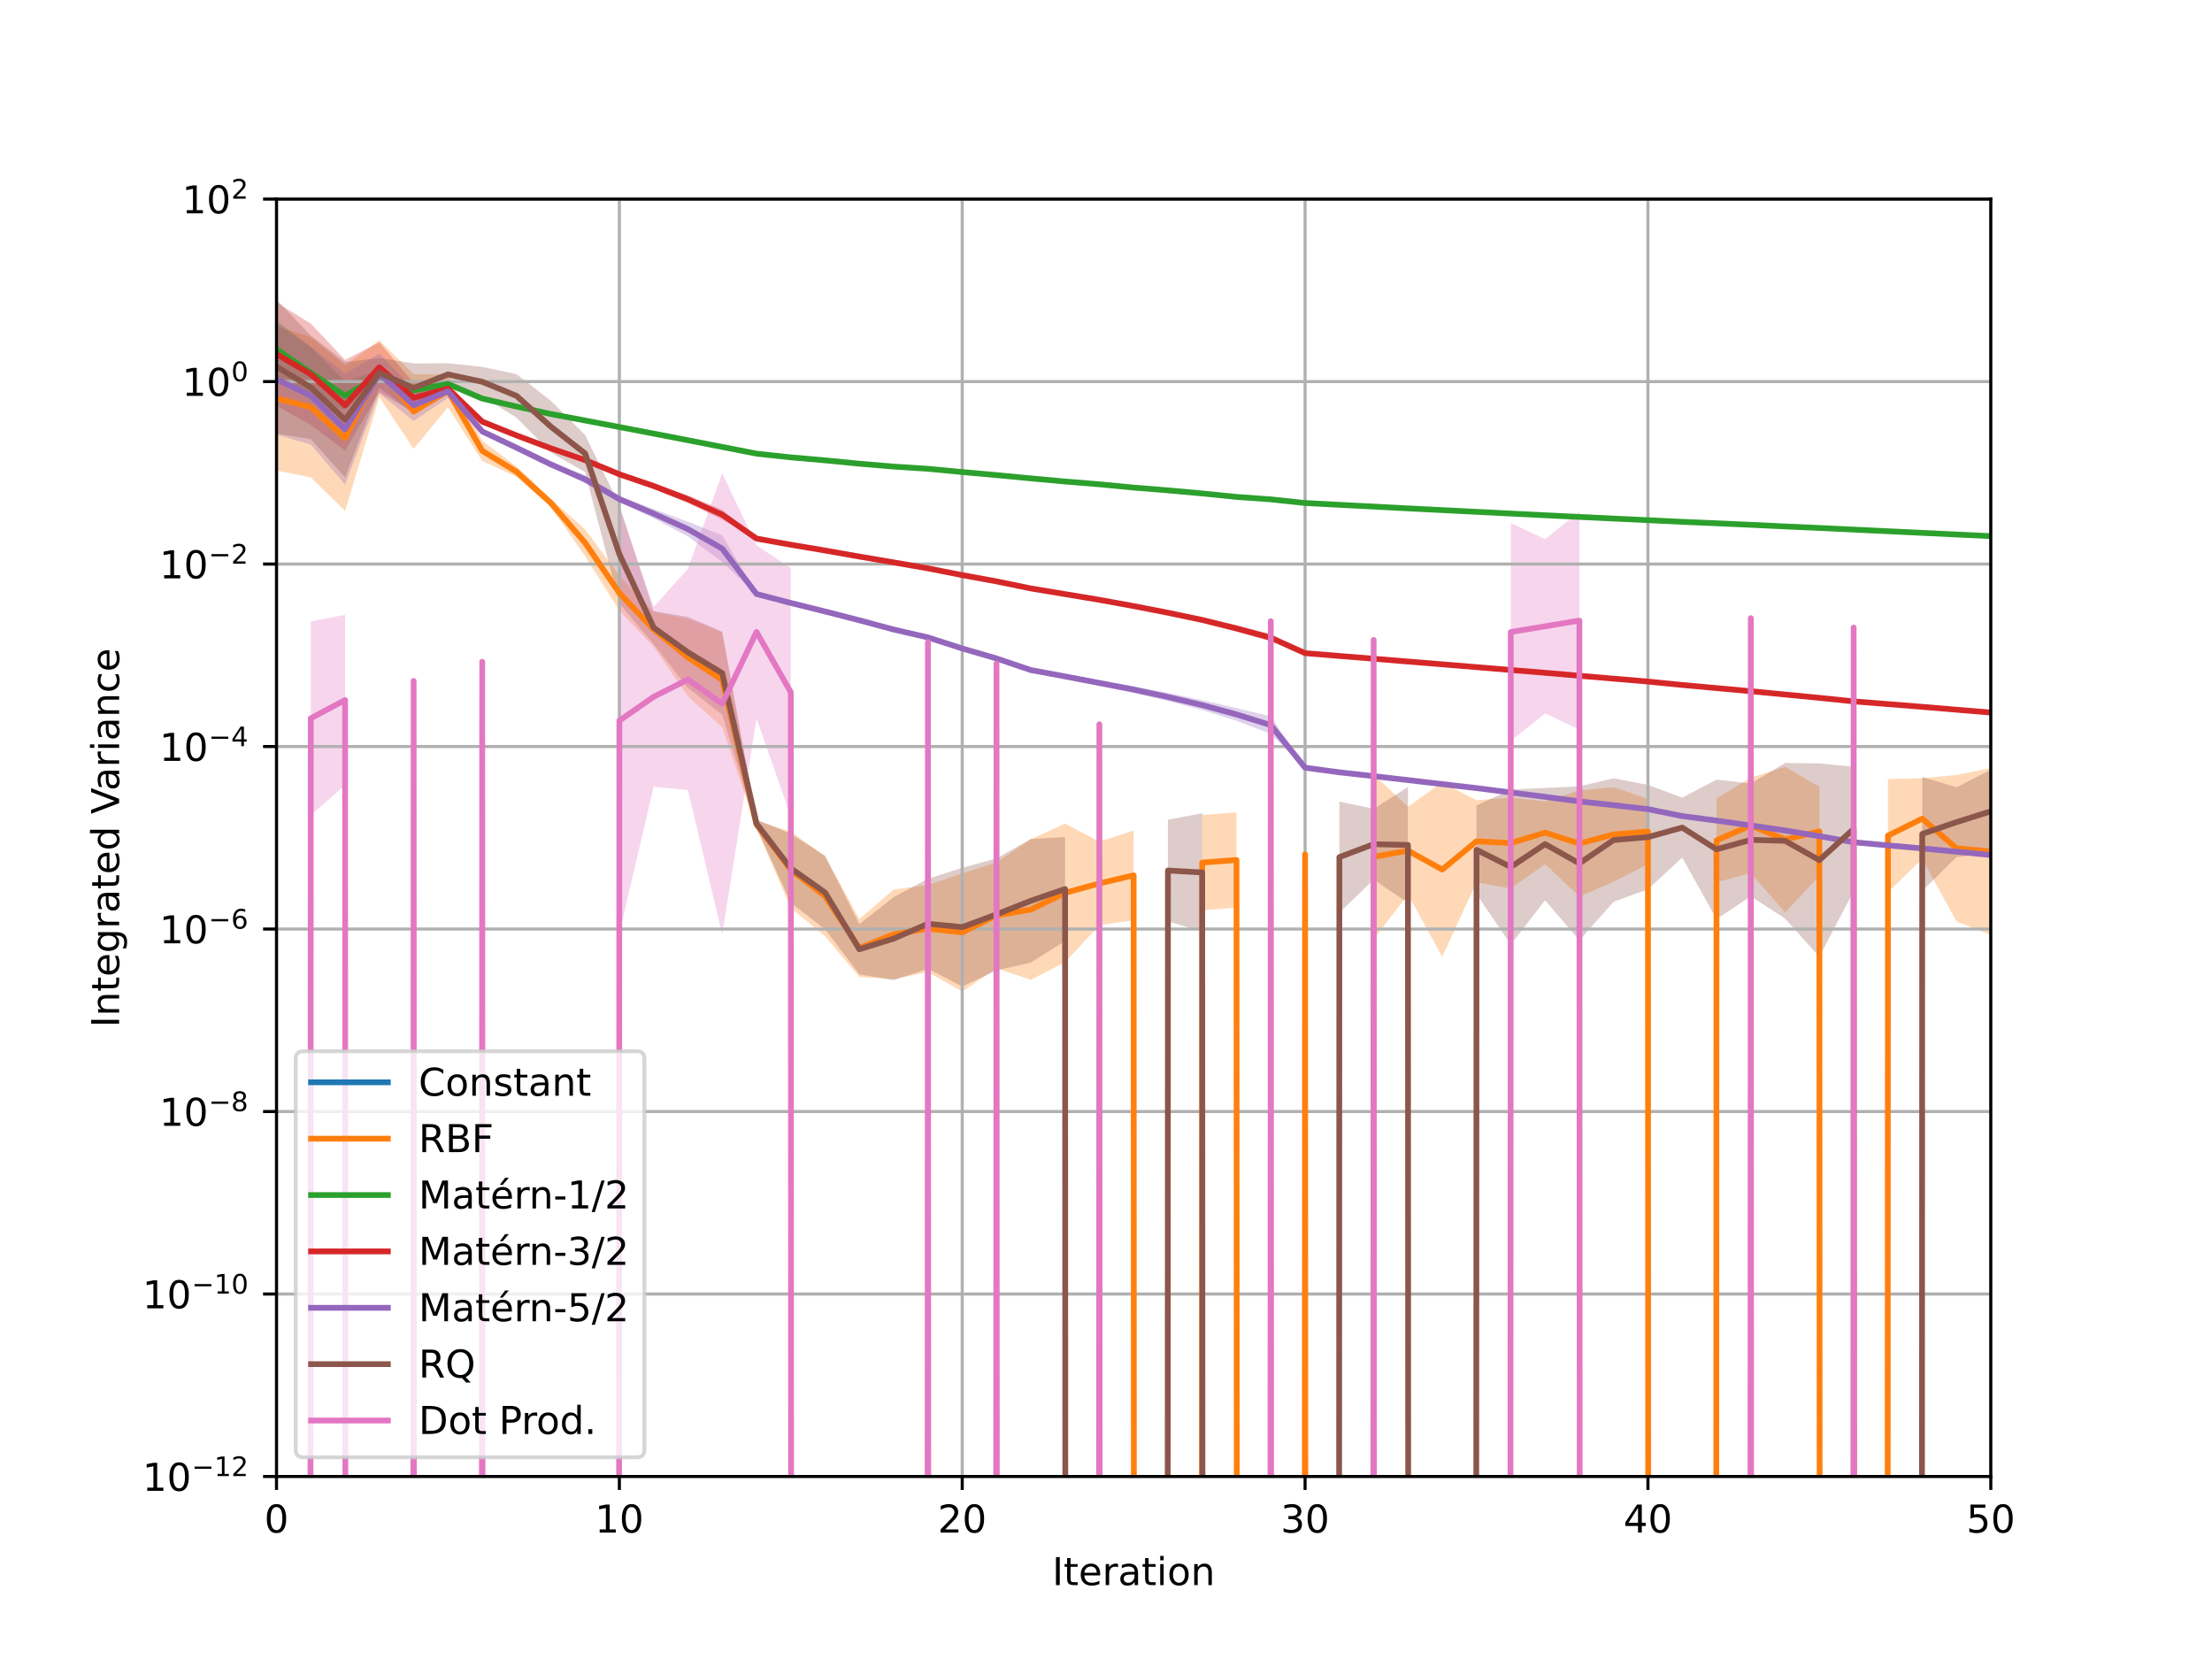 <?xml version="1.0" encoding="utf-8" standalone="no"?>
<!DOCTYPE svg PUBLIC "-//W3C//DTD SVG 1.1//EN"
  "http://www.w3.org/Graphics/SVG/1.1/DTD/svg11.dtd">
<!-- Created with matplotlib (https://matplotlib.org/) -->
<svg height="432pt" version="1.1" viewBox="0 0 576 432" width="576pt" xmlns="http://www.w3.org/2000/svg" xmlns:xlink="http://www.w3.org/1999/xlink">
 <defs>
  <style type="text/css">
*{stroke-linecap:butt;stroke-linejoin:round;}
  </style>
 </defs>
 <g id="figure_1">
  <g id="patch_1">
   <path d="M 0 432 
L 576 432 
L 576 0 
L 0 0 
z
" style="fill:#ffffff;"/>
  </g>
  <g id="axes_1">
   <g id="patch_2">
    <path d="M 72 384.48 
L 518.4 384.48 
L 518.4 51.84 
L 72 51.84 
z
" style="fill:#ffffff;"/>
   </g>
   <g id="PolyCollection_1"/>
   <g id="PolyCollection_2">
    <path clip-path="url(#pb6ccc76939)" d="M 72 122.541 
L 72 84.94 
L 80.928 87.763 
L 89.856 95.136 
L 98.784 88.608 
L 107.712 97.458 
L 116.64 97.503 
L 125.568 114.758 
L 134.496 121.48 
L 143.424 129.889 
L 152.352 137.846 
L 161.28 149.845 
L 170.208 159.365 
L 179.136 161.061 
L 188.064 164.672 
L 196.992 213.704 
L 205.92 216.553 
L 214.848 222.948 
L 223.776 239.326 
L 232.704 231.631 
L 241.632 230.472 
L 250.56 227.43 
L 259.488 224.563 
L 268.416 218.554 
L 277.344 214.439 
L 286.272 219.168 
L 295.2 216.253 
L 295.2 239.617 
L 295.2 239.617 
L 286.272 240.902 
L 277.344 250.576 
L 268.416 255.134 
L 259.488 252.151 
L 250.56 258.188 
L 241.632 253.139 
L 232.704 254.949 
L 223.776 254.414 
L 214.848 243.804 
L 205.92 236.45 
L 196.992 215.734 
L 188.064 189.436 
L 179.136 181.347 
L 170.208 168.405 
L 161.28 158.995 
L 152.352 144.817 
L 143.424 132.021 
L 134.496 124.185 
L 125.568 120.036 
L 116.64 106.036 
L 107.712 116.896 
L 98.784 103.448 
L 89.856 133.048 
L 80.928 124.304 
L 72 122.541 
z
" style="fill:#ff7f0e;fill-opacity:0.3;"/>
    <path clip-path="url(#pb6ccc76939)" d="M 313.056 237.017 
L 313.056 212.201 
L 321.984 211.549 
L 321.984 236.338 
L 321.984 236.338 
L 313.056 237.017 
z
" style="fill:#ff7f0e;fill-opacity:0.3;"/>
    <path clip-path="url(#pb6ccc76939)" d="M 339.84 233.518 
L 339.84 211.416 
L 339.84 233.518 
L 339.84 233.518 
z
" style="fill:#ff7f0e;fill-opacity:0.3;"/>
    <path clip-path="url(#pb6ccc76939)" d="M 357.696 244.559 
L 357.696 201.703 
L 366.624 210.063 
L 375.552 203.729 
L 384.48 208.381 
L 393.408 207.681 
L 402.336 208.654 
L 411.264 205.85 
L 420.192 204.993 
L 429.12 208.049 
L 429.12 225.024 
L 429.12 225.024 
L 420.192 229.579 
L 411.264 233.456 
L 402.336 224.989 
L 393.408 231.385 
L 384.48 229.756 
L 375.552 249.135 
L 366.624 232.937 
L 357.696 244.559 
z
" style="fill:#ff7f0e;fill-opacity:0.3;"/>
    <path clip-path="url(#pb6ccc76939)" d="M 446.976 229.735 
L 446.976 207.892 
L 455.904 202.519 
L 464.832 199.665 
L 473.76 204.911 
L 473.76 228.062 
L 473.76 228.062 
L 464.832 237.604 
L 455.904 227.375 
L 446.976 229.735 
z
" style="fill:#ff7f0e;fill-opacity:0.3;"/>
    <path clip-path="url(#pb6ccc76939)" d="M 491.616 232.345 
L 491.616 202.862 
L 500.544 202.67 
L 509.472 201.797 
L 518.4 199.98 
L 518.4 243.472 
L 518.4 243.472 
L 509.472 239.971 
L 500.544 223.677 
L 491.616 232.345 
z
" style="fill:#ff7f0e;fill-opacity:0.3;"/>
   </g>
   <g id="PolyCollection_3">
    <path clip-path="url(#pb6ccc76939)" d="M 72 98.431 
L 72 83.477 
L 80.928 90.33 
L 89.856 99.348 
L 98.784 96.361 
L 107.712 100.526 
L 116.64 99.438 
L 125.568 103.58 
L 134.496 105.632 
L 143.424 107.559 
L 152.352 109.234 
L 161.28 110.921 
L 170.208 112.672 
L 179.136 114.382 
L 188.064 116.163 
L 196.992 118.032 
L 205.92 118.997 
L 214.848 119.769 
L 223.776 120.639 
L 232.704 121.386 
L 241.632 121.958 
L 250.56 122.803 
L 259.488 123.604 
L 268.416 124.451 
L 277.344 125.267 
L 286.272 125.986 
L 295.2 126.852 
L 304.128 127.575 
L 313.056 128.441 
L 321.984 129.34 
L 330.912 129.987 
L 339.84 130.929 
L 348.768 131.404 
L 357.696 131.857 
L 366.624 132.323 
L 375.552 132.772 
L 384.48 133.22 
L 393.408 133.669 
L 402.336 134.11 
L 411.264 134.544 
L 420.192 134.97 
L 429.12 135.393 
L 438.048 135.824 
L 446.976 136.195 
L 455.904 136.594 
L 464.832 137.018 
L 473.76 137.411 
L 482.688 137.838 
L 491.616 138.263 
L 500.544 138.687 
L 509.472 139.111 
L 518.4 139.537 
L 518.4 139.682 
L 518.4 139.682 
L 509.472 139.253 
L 500.544 138.825 
L 491.616 138.398 
L 482.688 137.971 
L 473.76 137.545 
L 464.832 137.15 
L 455.904 136.724 
L 446.976 136.323 
L 438.048 135.949 
L 429.12 135.517 
L 420.192 135.092 
L 411.264 134.667 
L 402.336 134.23 
L 393.408 133.787 
L 384.48 133.336 
L 375.552 132.886 
L 366.624 132.433 
L 357.696 131.965 
L 348.768 131.508 
L 339.84 131.03 
L 330.912 130.083 
L 321.984 129.449 
L 313.056 128.541 
L 304.128 127.798 
L 295.2 127.086 
L 286.272 126.236 
L 277.344 125.503 
L 268.416 124.691 
L 259.488 123.841 
L 250.56 123.032 
L 241.632 122.188 
L 232.704 121.606 
L 223.776 120.851 
L 214.848 119.976 
L 205.92 119.194 
L 196.992 118.225 
L 188.064 116.593 
L 179.136 114.89 
L 170.208 113.148 
L 161.28 111.473 
L 152.352 109.761 
L 143.424 108.053 
L 134.496 106.092 
L 125.568 103.986 
L 116.64 100.503 
L 107.712 102.685 
L 98.784 99.336 
L 89.856 106.779 
L 80.928 103.837 
L 72 98.431 
z
" style="fill:#2ca02c;fill-opacity:0.3;"/>
   </g>
   <g id="PolyCollection_4">
    <path clip-path="url(#pb6ccc76939)" d="M 72 105.635 
L 72 78.756 
L 80.928 84.274 
L 89.856 93.729 
L 98.784 89.114 
L 107.712 99.685 
L 116.64 100.158 
L 125.568 109.433 
L 134.496 113.037 
L 143.424 116.286 
L 152.352 119.198 
L 161.28 122.926 
L 170.208 125.814 
L 179.136 128.986 
L 188.064 132.707 
L 196.992 140.157 
L 205.92 141.687 
L 214.848 143.134 
L 223.776 144.681 
L 232.704 146.157 
L 241.632 147.688 
L 250.56 149.42 
L 259.488 151.045 
L 268.416 152.884 
L 277.344 154.323 
L 286.272 155.742 
L 295.2 157.3 
L 304.128 158.956 
L 313.056 160.751 
L 321.984 162.806 
L 330.912 165.1 
L 339.84 170.037 
L 348.768 170.752 
L 357.696 171.453 
L 366.624 172.179 
L 375.552 172.888 
L 384.48 173.62 
L 393.408 174.347 
L 402.336 175.07 
L 411.264 175.842 
L 420.192 176.589 
L 429.12 177.336 
L 438.048 178.221 
L 446.976 179.028 
L 455.904 179.828 
L 464.832 180.68 
L 473.76 181.554 
L 482.688 182.478 
L 491.616 183.172 
L 500.544 183.874 
L 509.472 184.609 
L 518.4 185.332 
L 518.4 185.767 
L 518.4 185.767 
L 509.472 185.004 
L 500.544 184.244 
L 491.616 183.517 
L 482.688 182.798 
L 473.76 181.89 
L 464.832 181.017 
L 455.904 180.154 
L 446.976 179.335 
L 438.048 178.513 
L 429.12 177.616 
L 420.192 176.852 
L 411.264 176.094 
L 402.336 175.319 
L 393.408 174.583 
L 384.48 173.835 
L 375.552 173.088 
L 366.624 172.349 
L 357.696 171.61 
L 348.768 170.874 
L 339.84 170.118 
L 330.912 167.04 
L 321.984 164.485 
L 313.056 162.121 
L 304.128 160.159 
L 295.2 158.344 
L 286.272 156.653 
L 277.344 155.097 
L 268.416 153.568 
L 259.488 151.737 
L 250.56 150.096 
L 241.632 148.32 
L 232.704 146.733 
L 223.776 145.181 
L 214.848 143.574 
L 205.92 142.005 
L 196.992 140.327 
L 188.064 135.343 
L 179.136 131.02 
L 170.208 127.298 
L 161.28 124.076 
L 152.352 120.418 
L 143.424 117.195 
L 134.496 113.737 
L 125.568 110.153 
L 116.64 102.251 
L 107.712 107.516 
L 98.784 102.131 
L 89.856 117.336 
L 80.928 110.638 
L 72 105.635 
z
" style="fill:#d62728;fill-opacity:0.3;"/>
   </g>
   <g id="PolyCollection_5">
    <path clip-path="url(#pb6ccc76939)" d="M 72 113.174 
L 72 84.373 
L 80.928 90.318 
L 89.856 97.258 
L 98.784 92.107 
L 107.712 101.412 
L 116.64 100.134 
L 125.568 111.573 
L 134.496 115.976 
L 143.424 120.371 
L 152.352 123.76 
L 161.28 129.139 
L 170.208 132.548 
L 179.136 135.876 
L 188.064 139.402 
L 196.992 154.558 
L 205.92 156.682 
L 214.848 158.804 
L 223.776 161.144 
L 232.704 163.514 
L 241.632 165.398 
L 250.56 168.338 
L 259.488 170.903 
L 268.416 173.996 
L 277.344 175.56 
L 286.272 177.142 
L 295.2 178.69 
L 304.128 180.444 
L 313.056 182.324 
L 321.984 184.397 
L 330.912 186.559 
L 339.84 199.802 
L 348.768 200.946 
L 357.696 201.905 
L 366.624 202.908 
L 375.552 203.923 
L 384.48 204.923 
L 393.408 206.093 
L 402.336 207.216 
L 411.264 208.389 
L 420.192 209.354 
L 429.12 210.344 
L 438.048 212.255 
L 446.976 213.407 
L 455.904 214.658 
L 464.832 215.98 
L 473.76 217.467 
L 482.688 219.14 
L 491.616 219.96 
L 500.544 220.755 
L 509.472 221.596 
L 518.4 222.399 
L 518.4 222.896 
L 518.4 222.896 
L 509.472 221.966 
L 500.544 221.111 
L 491.616 220.307 
L 482.688 219.502 
L 473.76 218 
L 464.832 216.538 
L 455.904 215.214 
L 446.976 213.951 
L 438.048 212.762 
L 429.12 211.053 
L 420.192 209.99 
L 411.264 208.969 
L 402.336 207.773 
L 393.408 206.628 
L 384.48 205.524 
L 375.552 204.441 
L 366.624 203.359 
L 357.696 202.307 
L 348.768 201.272 
L 339.84 200.017 
L 330.912 191.1 
L 321.984 187.685 
L 313.056 184.891 
L 304.128 182.538 
L 295.2 180.437 
L 286.272 178.555 
L 277.344 176.715 
L 268.416 174.974 
L 259.488 172.017 
L 250.56 169.376 
L 241.632 166.567 
L 232.704 164.335 
L 223.776 161.909 
L 214.848 159.655 
L 205.92 157.345 
L 196.992 154.789 
L 188.064 146.331 
L 179.136 139.695 
L 170.208 134.95 
L 161.28 130.805 
L 152.352 125.873 
L 143.424 121.483 
L 134.496 117.183 
L 125.568 113.114 
L 116.64 103.617 
L 107.712 109.637 
L 98.784 102.477 
L 89.856 126.207 
L 80.928 115.752 
L 72 113.174 
z
" style="fill:#9467bd;fill-opacity:0.3;"/>
   </g>
   <g id="PolyCollection_6">
    <path clip-path="url(#pb6ccc76939)" d="M 72 112.981 
L 72 77.976 
L 80.928 87.411 
L 89.856 94.31 
L 98.784 93.203 
L 107.712 94.633 
L 116.64 94.595 
L 125.568 95.542 
L 134.496 97.428 
L 143.424 104.336 
L 152.352 113.264 
L 161.28 131.444 
L 170.208 159.102 
L 179.136 160.632 
L 188.064 164.472 
L 196.992 213.409 
L 205.92 217.123 
L 214.848 222.857 
L 223.776 240.636 
L 232.704 233.592 
L 241.632 228.829 
L 250.56 225.969 
L 259.488 223.518 
L 268.416 218.467 
L 277.344 217.945 
L 277.344 245.062 
L 277.344 245.062 
L 268.416 250.654 
L 259.488 252.679 
L 250.56 256.881 
L 241.632 252.278 
L 232.704 255.22 
L 223.776 253.743 
L 214.848 241.976 
L 205.92 235.091 
L 196.992 215.517 
L 188.064 186.098 
L 179.136 179.126 
L 170.208 167.76 
L 161.28 157.118 
L 152.352 122.91 
L 143.424 117.827 
L 134.496 108.727 
L 125.568 103.277 
L 116.64 100.404 
L 107.712 107.438 
L 98.784 101.04 
L 89.856 124.319 
L 80.928 114.326 
L 72 112.981 
z
" style="fill:#8c564b;fill-opacity:0.3;"/>
    <path clip-path="url(#pb6ccc76939)" d="M 304.128 239.906 
L 304.128 213.45 
L 313.056 211.764 
L 313.056 242.616 
L 313.056 242.616 
L 304.128 239.906 
z
" style="fill:#8c564b;fill-opacity:0.3;"/>
    <path clip-path="url(#pb6ccc76939)" d="M 348.768 237.661 
L 348.768 208.732 
L 357.696 210.604 
L 366.624 204.934 
L 366.624 235.118 
L 366.624 235.118 
L 357.696 229.048 
L 348.768 237.661 
z
" style="fill:#8c564b;fill-opacity:0.3;"/>
    <path clip-path="url(#pb6ccc76939)" d="M 384.48 232.844 
L 384.48 209.729 
L 393.408 205.586 
L 402.336 205.189 
L 411.264 204.775 
L 420.192 202.672 
L 429.12 204.393 
L 438.048 207.709 
L 446.976 203.015 
L 455.904 204.016 
L 464.832 198.687 
L 473.76 198.803 
L 482.688 199.672 
L 482.688 232.018 
L 482.688 232.018 
L 473.76 249.142 
L 464.832 239.209 
L 455.904 233.393 
L 446.976 239.321 
L 438.048 223.297 
L 429.12 231.561 
L 420.192 234.811 
L 411.264 244.863 
L 402.336 234.43 
L 393.408 245.934 
L 384.48 232.844 
z
" style="fill:#8c564b;fill-opacity:0.3;"/>
    <path clip-path="url(#pb6ccc76939)" d="M 500.544 231.995 
L 500.544 202.317 
L 509.472 204.992 
L 518.4 200.427 
L 518.4 222.097 
L 518.4 222.097 
L 509.472 223.18 
L 500.544 231.995 
z
" style="fill:#8c564b;fill-opacity:0.3;"/>
   </g>
   <g id="PolyCollection_7">
    <path clip-path="url(#pb6ccc76939)" d="M 80.928 212.265 
L 80.928 161.823 
L 89.856 160.086 
L 89.856 204.481 
L 89.856 204.481 
L 80.928 212.265 
z
" style="fill:#e377c2;fill-opacity:0.3;"/>
    <path clip-path="url(#pb6ccc76939)" d="M 107.712 191.112 
L 107.712 163.498 
L 107.712 191.112 
L 107.712 191.112 
z
" style="fill:#e377c2;fill-opacity:0.3;"/>
    <path clip-path="url(#pb6ccc76939)" d="M 125.568 190.017 
L 125.568 154.616 
L 125.568 190.017 
L 125.568 190.017 
z
" style="fill:#e377c2;fill-opacity:0.3;"/>
    <path clip-path="url(#pb6ccc76939)" d="M 161.28 243.05 
L 161.28 132.261 
L 170.208 158.025 
L 179.136 148.112 
L 188.064 123.241 
L 196.992 142.015 
L 205.92 147.924 
L 205.92 212.58 
L 205.92 212.58 
L 196.992 187.115 
L 188.064 243.327 
L 179.136 205.76 
L 170.208 204.869 
L 161.28 243.05 
z
" style="fill:#e377c2;fill-opacity:0.3;"/>
    <path clip-path="url(#pb6ccc76939)" d="M 241.632 194.499 
L 241.632 139.848 
L 241.632 194.499 
L 241.632 194.499 
z
" style="fill:#e377c2;fill-opacity:0.3;"/>
    <path clip-path="url(#pb6ccc76939)" d="M 259.488 200.901 
L 259.488 144.664 
L 259.488 200.901 
L 259.488 200.901 
z
" style="fill:#e377c2;fill-opacity:0.3;"/>
    <path clip-path="url(#pb6ccc76939)" d="M 286.272 225.272 
L 286.272 151.937 
L 286.272 225.272 
L 286.272 225.272 
z
" style="fill:#e377c2;fill-opacity:0.3;"/>
    <path clip-path="url(#pb6ccc76939)" d="M 330.912 181.424 
L 330.912 142.082 
L 330.912 181.424 
L 330.912 181.424 
z
" style="fill:#e377c2;fill-opacity:0.3;"/>
    <path clip-path="url(#pb6ccc76939)" d="M 357.696 218.624 
L 357.696 114.622 
L 357.696 218.624 
L 357.696 218.624 
z
" style="fill:#e377c2;fill-opacity:0.3;"/>
    <path clip-path="url(#pb6ccc76939)" d="M 393.408 192.953 
L 393.408 136.193 
L 402.336 140.398 
L 411.264 133.219 
L 411.264 189.965 
L 411.264 189.965 
L 402.336 185.79 
L 393.408 192.953 
z
" style="fill:#e377c2;fill-opacity:0.3;"/>
    <path clip-path="url(#pb6ccc76939)" d="M 455.904 186.583 
L 455.904 135.322 
L 455.904 186.583 
L 455.904 186.583 
z
" style="fill:#e377c2;fill-opacity:0.3;"/>
    <path clip-path="url(#pb6ccc76939)" d="M 482.688 197.931 
L 482.688 128.904 
L 482.688 197.931 
L 482.688 197.931 
z
" style="fill:#e377c2;fill-opacity:0.3;"/>
   </g>
   <g id="matplotlib.axis_1">
    <g id="xtick_1">
     <g id="line2d_1">
      <path clip-path="url(#pb6ccc76939)" d="M 72 384.48 
L 72 51.84 
" style="fill:none;stroke:#b0b0b0;stroke-linecap:square;stroke-width:0.8;"/>
     </g>
     <g id="line2d_2">
      <defs>
       <path d="M 0 0 
L 0 3.5 
" id="mb6dad0af3a" style="stroke:#000000;stroke-width:0.8;"/>
      </defs>
      <g>
       <use style="stroke:#000000;stroke-width:0.8;" x="72" xlink:href="#mb6dad0af3a" y="384.48"/>
      </g>
     </g>
     <g id="text_1">
      <!-- 0 -->
      <defs>
       <path d="M 31.781 66.406 
Q 24.172 66.406 20.328 58.906 
Q 16.5 51.422 16.5 36.375 
Q 16.5 21.391 20.328 13.891 
Q 24.172 6.391 31.781 6.391 
Q 39.453 6.391 43.281 13.891 
Q 47.125 21.391 47.125 36.375 
Q 47.125 51.422 43.281 58.906 
Q 39.453 66.406 31.781 66.406 
z
M 31.781 74.219 
Q 44.047 74.219 50.516 64.516 
Q 56.984 54.828 56.984 36.375 
Q 56.984 17.969 50.516 8.266 
Q 44.047 -1.422 31.781 -1.422 
Q 19.531 -1.422 13.062 8.266 
Q 6.594 17.969 6.594 36.375 
Q 6.594 54.828 13.062 64.516 
Q 19.531 74.219 31.781 74.219 
z
" id="DejaVuSans-48"/>
      </defs>
      <g transform="translate(68.819 399.078)scale(0.1 -0.1)">
       <use xlink:href="#DejaVuSans-48"/>
      </g>
     </g>
    </g>
    <g id="xtick_2">
     <g id="line2d_3">
      <path clip-path="url(#pb6ccc76939)" d="M 161.28 384.48 
L 161.28 51.84 
" style="fill:none;stroke:#b0b0b0;stroke-linecap:square;stroke-width:0.8;"/>
     </g>
     <g id="line2d_4">
      <g>
       <use style="stroke:#000000;stroke-width:0.8;" x="161.28" xlink:href="#mb6dad0af3a" y="384.48"/>
      </g>
     </g>
     <g id="text_2">
      <!-- 10 -->
      <defs>
       <path d="M 12.406 8.297 
L 28.516 8.297 
L 28.516 63.922 
L 10.984 60.406 
L 10.984 69.391 
L 28.422 72.906 
L 38.281 72.906 
L 38.281 8.297 
L 54.391 8.297 
L 54.391 0 
L 12.406 0 
z
" id="DejaVuSans-49"/>
      </defs>
      <g transform="translate(154.917 399.078)scale(0.1 -0.1)">
       <use xlink:href="#DejaVuSans-49"/>
       <use x="63.623" xlink:href="#DejaVuSans-48"/>
      </g>
     </g>
    </g>
    <g id="xtick_3">
     <g id="line2d_5">
      <path clip-path="url(#pb6ccc76939)" d="M 250.56 384.48 
L 250.56 51.84 
" style="fill:none;stroke:#b0b0b0;stroke-linecap:square;stroke-width:0.8;"/>
     </g>
     <g id="line2d_6">
      <g>
       <use style="stroke:#000000;stroke-width:0.8;" x="250.56" xlink:href="#mb6dad0af3a" y="384.48"/>
      </g>
     </g>
     <g id="text_3">
      <!-- 20 -->
      <defs>
       <path d="M 19.188 8.297 
L 53.609 8.297 
L 53.609 0 
L 7.328 0 
L 7.328 8.297 
Q 12.938 14.109 22.625 23.891 
Q 32.328 33.688 34.812 36.531 
Q 39.547 41.844 41.422 45.531 
Q 43.312 49.219 43.312 52.781 
Q 43.312 58.594 39.234 62.25 
Q 35.156 65.922 28.609 65.922 
Q 23.969 65.922 18.812 64.312 
Q 13.672 62.703 7.812 59.422 
L 7.812 69.391 
Q 13.766 71.781 18.938 73 
Q 24.125 74.219 28.422 74.219 
Q 39.75 74.219 46.484 68.547 
Q 53.219 62.891 53.219 53.422 
Q 53.219 48.922 51.531 44.891 
Q 49.859 40.875 45.406 35.406 
Q 44.188 33.984 37.641 27.219 
Q 31.109 20.453 19.188 8.297 
z
" id="DejaVuSans-50"/>
      </defs>
      <g transform="translate(244.197 399.078)scale(0.1 -0.1)">
       <use xlink:href="#DejaVuSans-50"/>
       <use x="63.623" xlink:href="#DejaVuSans-48"/>
      </g>
     </g>
    </g>
    <g id="xtick_4">
     <g id="line2d_7">
      <path clip-path="url(#pb6ccc76939)" d="M 339.84 384.48 
L 339.84 51.84 
" style="fill:none;stroke:#b0b0b0;stroke-linecap:square;stroke-width:0.8;"/>
     </g>
     <g id="line2d_8">
      <g>
       <use style="stroke:#000000;stroke-width:0.8;" x="339.84" xlink:href="#mb6dad0af3a" y="384.48"/>
      </g>
     </g>
     <g id="text_4">
      <!-- 30 -->
      <defs>
       <path d="M 40.578 39.312 
Q 47.656 37.797 51.625 33 
Q 55.609 28.219 55.609 21.188 
Q 55.609 10.406 48.188 4.484 
Q 40.766 -1.422 27.094 -1.422 
Q 22.516 -1.422 17.656 -0.516 
Q 12.797 0.391 7.625 2.203 
L 7.625 11.719 
Q 11.719 9.328 16.594 8.109 
Q 21.484 6.891 26.812 6.891 
Q 36.078 6.891 40.938 10.547 
Q 45.797 14.203 45.797 21.188 
Q 45.797 27.641 41.281 31.266 
Q 36.766 34.906 28.719 34.906 
L 20.219 34.906 
L 20.219 43.016 
L 29.109 43.016 
Q 36.375 43.016 40.234 45.922 
Q 44.094 48.828 44.094 54.297 
Q 44.094 59.906 40.109 62.906 
Q 36.141 65.922 28.719 65.922 
Q 24.656 65.922 20.016 65.031 
Q 15.375 64.156 9.812 62.312 
L 9.812 71.094 
Q 15.438 72.656 20.344 73.438 
Q 25.25 74.219 29.594 74.219 
Q 40.828 74.219 47.359 69.109 
Q 53.906 64.016 53.906 55.328 
Q 53.906 49.266 50.438 45.094 
Q 46.969 40.922 40.578 39.312 
z
" id="DejaVuSans-51"/>
      </defs>
      <g transform="translate(333.478 399.078)scale(0.1 -0.1)">
       <use xlink:href="#DejaVuSans-51"/>
       <use x="63.623" xlink:href="#DejaVuSans-48"/>
      </g>
     </g>
    </g>
    <g id="xtick_5">
     <g id="line2d_9">
      <path clip-path="url(#pb6ccc76939)" d="M 429.12 384.48 
L 429.12 51.84 
" style="fill:none;stroke:#b0b0b0;stroke-linecap:square;stroke-width:0.8;"/>
     </g>
     <g id="line2d_10">
      <g>
       <use style="stroke:#000000;stroke-width:0.8;" x="429.12" xlink:href="#mb6dad0af3a" y="384.48"/>
      </g>
     </g>
     <g id="text_5">
      <!-- 40 -->
      <defs>
       <path d="M 37.797 64.312 
L 12.891 25.391 
L 37.797 25.391 
z
M 35.203 72.906 
L 47.609 72.906 
L 47.609 25.391 
L 58.016 25.391 
L 58.016 17.188 
L 47.609 17.188 
L 47.609 0 
L 37.797 0 
L 37.797 17.188 
L 4.891 17.188 
L 4.891 26.703 
z
" id="DejaVuSans-52"/>
      </defs>
      <g transform="translate(422.757 399.078)scale(0.1 -0.1)">
       <use xlink:href="#DejaVuSans-52"/>
       <use x="63.623" xlink:href="#DejaVuSans-48"/>
      </g>
     </g>
    </g>
    <g id="xtick_6">
     <g id="line2d_11">
      <path clip-path="url(#pb6ccc76939)" d="M 518.4 384.48 
L 518.4 51.84 
" style="fill:none;stroke:#b0b0b0;stroke-linecap:square;stroke-width:0.8;"/>
     </g>
     <g id="line2d_12">
      <g>
       <use style="stroke:#000000;stroke-width:0.8;" x="518.4" xlink:href="#mb6dad0af3a" y="384.48"/>
      </g>
     </g>
     <g id="text_6">
      <!-- 50 -->
      <defs>
       <path d="M 10.797 72.906 
L 49.516 72.906 
L 49.516 64.594 
L 19.828 64.594 
L 19.828 46.734 
Q 21.969 47.469 24.109 47.828 
Q 26.266 48.188 28.422 48.188 
Q 40.625 48.188 47.75 41.5 
Q 54.891 34.812 54.891 23.391 
Q 54.891 11.625 47.562 5.094 
Q 40.234 -1.422 26.906 -1.422 
Q 22.312 -1.422 17.547 -0.641 
Q 12.797 0.141 7.719 1.703 
L 7.719 11.625 
Q 12.109 9.234 16.797 8.062 
Q 21.484 6.891 26.703 6.891 
Q 35.156 6.891 40.078 11.328 
Q 45.016 15.766 45.016 23.391 
Q 45.016 31 40.078 35.438 
Q 35.156 39.891 26.703 39.891 
Q 22.75 39.891 18.812 39.016 
Q 14.891 38.141 10.797 36.281 
z
" id="DejaVuSans-53"/>
      </defs>
      <g transform="translate(512.038 399.078)scale(0.1 -0.1)">
       <use xlink:href="#DejaVuSans-53"/>
       <use x="63.623" xlink:href="#DejaVuSans-48"/>
      </g>
     </g>
    </g>
    <g id="text_7">
     <!-- Iteration -->
     <defs>
      <path d="M 9.812 72.906 
L 19.672 72.906 
L 19.672 0 
L 9.812 0 
z
" id="DejaVuSans-73"/>
      <path d="M 18.312 70.219 
L 18.312 54.688 
L 36.812 54.688 
L 36.812 47.703 
L 18.312 47.703 
L 18.312 18.016 
Q 18.312 11.328 20.141 9.422 
Q 21.969 7.516 27.594 7.516 
L 36.812 7.516 
L 36.812 0 
L 27.594 0 
Q 17.188 0 13.234 3.875 
Q 9.281 7.766 9.281 18.016 
L 9.281 47.703 
L 2.688 47.703 
L 2.688 54.688 
L 9.281 54.688 
L 9.281 70.219 
z
" id="DejaVuSans-116"/>
      <path d="M 56.203 29.594 
L 56.203 25.203 
L 14.891 25.203 
Q 15.484 15.922 20.484 11.062 
Q 25.484 6.203 34.422 6.203 
Q 39.594 6.203 44.453 7.469 
Q 49.312 8.734 54.109 11.281 
L 54.109 2.781 
Q 49.266 0.734 44.188 -0.344 
Q 39.109 -1.422 33.891 -1.422 
Q 20.797 -1.422 13.156 6.188 
Q 5.516 13.812 5.516 26.812 
Q 5.516 40.234 12.766 48.109 
Q 20.016 56 32.328 56 
Q 43.359 56 49.781 48.891 
Q 56.203 41.797 56.203 29.594 
z
M 47.219 32.234 
Q 47.125 39.594 43.094 43.984 
Q 39.062 48.391 32.422 48.391 
Q 24.906 48.391 20.391 44.141 
Q 15.875 39.891 15.188 32.172 
z
" id="DejaVuSans-101"/>
      <path d="M 41.109 46.297 
Q 39.594 47.172 37.812 47.578 
Q 36.031 48 33.891 48 
Q 26.266 48 22.188 43.047 
Q 18.109 38.094 18.109 28.812 
L 18.109 0 
L 9.078 0 
L 9.078 54.688 
L 18.109 54.688 
L 18.109 46.188 
Q 20.953 51.172 25.484 53.578 
Q 30.031 56 36.531 56 
Q 37.453 56 38.578 55.875 
Q 39.703 55.766 41.062 55.516 
z
" id="DejaVuSans-114"/>
      <path d="M 34.281 27.484 
Q 23.391 27.484 19.188 25 
Q 14.984 22.516 14.984 16.5 
Q 14.984 11.719 18.141 8.906 
Q 21.297 6.109 26.703 6.109 
Q 34.188 6.109 38.703 11.406 
Q 43.219 16.703 43.219 25.484 
L 43.219 27.484 
z
M 52.203 31.203 
L 52.203 0 
L 43.219 0 
L 43.219 8.297 
Q 40.141 3.328 35.547 0.953 
Q 30.953 -1.422 24.312 -1.422 
Q 15.922 -1.422 10.953 3.297 
Q 6 8.016 6 15.922 
Q 6 25.141 12.172 29.828 
Q 18.359 34.516 30.609 34.516 
L 43.219 34.516 
L 43.219 35.406 
Q 43.219 41.609 39.141 45 
Q 35.062 48.391 27.688 48.391 
Q 23 48.391 18.547 47.266 
Q 14.109 46.141 10.016 43.891 
L 10.016 52.203 
Q 14.938 54.109 19.578 55.047 
Q 24.219 56 28.609 56 
Q 40.484 56 46.344 49.844 
Q 52.203 43.703 52.203 31.203 
z
" id="DejaVuSans-97"/>
      <path d="M 9.422 54.688 
L 18.406 54.688 
L 18.406 0 
L 9.422 0 
z
M 9.422 75.984 
L 18.406 75.984 
L 18.406 64.594 
L 9.422 64.594 
z
" id="DejaVuSans-105"/>
      <path d="M 30.609 48.391 
Q 23.391 48.391 19.188 42.75 
Q 14.984 37.109 14.984 27.297 
Q 14.984 17.484 19.156 11.844 
Q 23.344 6.203 30.609 6.203 
Q 37.797 6.203 41.984 11.859 
Q 46.188 17.531 46.188 27.297 
Q 46.188 37.016 41.984 42.703 
Q 37.797 48.391 30.609 48.391 
z
M 30.609 56 
Q 42.328 56 49.016 48.375 
Q 55.719 40.766 55.719 27.297 
Q 55.719 13.875 49.016 6.219 
Q 42.328 -1.422 30.609 -1.422 
Q 18.844 -1.422 12.172 6.219 
Q 5.516 13.875 5.516 27.297 
Q 5.516 40.766 12.172 48.375 
Q 18.844 56 30.609 56 
z
" id="DejaVuSans-111"/>
      <path d="M 54.891 33.016 
L 54.891 0 
L 45.906 0 
L 45.906 32.719 
Q 45.906 40.484 42.875 44.328 
Q 39.844 48.188 33.797 48.188 
Q 26.516 48.188 22.312 43.547 
Q 18.109 38.922 18.109 30.906 
L 18.109 0 
L 9.078 0 
L 9.078 54.688 
L 18.109 54.688 
L 18.109 46.188 
Q 21.344 51.125 25.703 53.562 
Q 30.078 56 35.797 56 
Q 45.219 56 50.047 50.172 
Q 54.891 44.344 54.891 33.016 
z
" id="DejaVuSans-110"/>
     </defs>
     <g transform="translate(273.991 412.757)scale(0.1 -0.1)">
      <use xlink:href="#DejaVuSans-73"/>
      <use x="29.492" xlink:href="#DejaVuSans-116"/>
      <use x="68.701" xlink:href="#DejaVuSans-101"/>
      <use x="130.225" xlink:href="#DejaVuSans-114"/>
      <use x="171.338" xlink:href="#DejaVuSans-97"/>
      <use x="232.617" xlink:href="#DejaVuSans-116"/>
      <use x="271.826" xlink:href="#DejaVuSans-105"/>
      <use x="299.609" xlink:href="#DejaVuSans-111"/>
      <use x="360.791" xlink:href="#DejaVuSans-110"/>
     </g>
    </g>
   </g>
   <g id="matplotlib.axis_2">
    <g id="ytick_1">
     <g id="line2d_13">
      <path clip-path="url(#pb6ccc76939)" d="M 72 384.48 
L 518.4 384.48 
" style="fill:none;stroke:#b0b0b0;stroke-linecap:square;stroke-width:0.8;"/>
     </g>
     <g id="line2d_14">
      <defs>
       <path d="M 0 0 
L -3.5 0 
" id="me7aeb1332e" style="stroke:#000000;stroke-width:0.8;"/>
      </defs>
      <g>
       <use style="stroke:#000000;stroke-width:0.8;" x="72" xlink:href="#me7aeb1332e" y="384.48"/>
      </g>
     </g>
     <g id="text_8">
      <!-- $\mathdefault{10^{-12}}$ -->
      <defs>
       <path d="M 10.594 35.5 
L 73.188 35.5 
L 73.188 27.203 
L 10.594 27.203 
z
" id="DejaVuSans-8722"/>
      </defs>
      <g transform="translate(37.1 388.279)scale(0.1 -0.1)">
       <use transform="translate(0 0.766)" xlink:href="#DejaVuSans-49"/>
       <use transform="translate(63.623 0.766)" xlink:href="#DejaVuSans-48"/>
       <use transform="translate(128.203 39.047)scale(0.7)" xlink:href="#DejaVuSans-8722"/>
       <use transform="translate(186.855 39.047)scale(0.7)" xlink:href="#DejaVuSans-49"/>
       <use transform="translate(231.392 39.047)scale(0.7)" xlink:href="#DejaVuSans-50"/>
      </g>
     </g>
    </g>
    <g id="ytick_2">
     <g id="line2d_15">
      <path clip-path="url(#pb6ccc76939)" d="M 72 336.96 
L 518.4 336.96 
" style="fill:none;stroke:#b0b0b0;stroke-linecap:square;stroke-width:0.8;"/>
     </g>
     <g id="line2d_16">
      <g>
       <use style="stroke:#000000;stroke-width:0.8;" x="72" xlink:href="#me7aeb1332e" y="336.96"/>
      </g>
     </g>
     <g id="text_9">
      <!-- $\mathdefault{10^{-10}}$ -->
      <g transform="translate(37.1 340.759)scale(0.1 -0.1)">
       <use transform="translate(0 0.766)" xlink:href="#DejaVuSans-49"/>
       <use transform="translate(63.623 0.766)" xlink:href="#DejaVuSans-48"/>
       <use transform="translate(128.203 39.047)scale(0.7)" xlink:href="#DejaVuSans-8722"/>
       <use transform="translate(186.855 39.047)scale(0.7)" xlink:href="#DejaVuSans-49"/>
       <use transform="translate(231.392 39.047)scale(0.7)" xlink:href="#DejaVuSans-48"/>
      </g>
     </g>
    </g>
    <g id="ytick_3">
     <g id="line2d_17">
      <path clip-path="url(#pb6ccc76939)" d="M 72 289.44 
L 518.4 289.44 
" style="fill:none;stroke:#b0b0b0;stroke-linecap:square;stroke-width:0.8;"/>
     </g>
     <g id="line2d_18">
      <g>
       <use style="stroke:#000000;stroke-width:0.8;" x="72" xlink:href="#me7aeb1332e" y="289.44"/>
      </g>
     </g>
     <g id="text_10">
      <!-- $\mathdefault{10^{-8}}$ -->
      <defs>
       <path d="M 31.781 34.625 
Q 24.75 34.625 20.719 30.859 
Q 16.703 27.094 16.703 20.516 
Q 16.703 13.922 20.719 10.156 
Q 24.75 6.391 31.781 6.391 
Q 38.812 6.391 42.859 10.172 
Q 46.922 13.969 46.922 20.516 
Q 46.922 27.094 42.891 30.859 
Q 38.875 34.625 31.781 34.625 
z
M 21.922 38.812 
Q 15.578 40.375 12.031 44.719 
Q 8.5 49.078 8.5 55.328 
Q 8.5 64.062 14.719 69.141 
Q 20.953 74.219 31.781 74.219 
Q 42.672 74.219 48.875 69.141 
Q 55.078 64.062 55.078 55.328 
Q 55.078 49.078 51.531 44.719 
Q 48 40.375 41.703 38.812 
Q 48.828 37.156 52.797 32.312 
Q 56.781 27.484 56.781 20.516 
Q 56.781 9.906 50.312 4.234 
Q 43.844 -1.422 31.781 -1.422 
Q 19.734 -1.422 13.25 4.234 
Q 6.781 9.906 6.781 20.516 
Q 6.781 27.484 10.781 32.312 
Q 14.797 37.156 21.922 38.812 
z
M 18.312 54.391 
Q 18.312 48.734 21.844 45.562 
Q 25.391 42.391 31.781 42.391 
Q 38.141 42.391 41.719 45.562 
Q 45.312 48.734 45.312 54.391 
Q 45.312 60.062 41.719 63.234 
Q 38.141 66.406 31.781 66.406 
Q 25.391 66.406 21.844 63.234 
Q 18.312 60.062 18.312 54.391 
z
" id="DejaVuSans-56"/>
      </defs>
      <g transform="translate(41.5 293.239)scale(0.1 -0.1)">
       <use transform="translate(0 0.766)" xlink:href="#DejaVuSans-49"/>
       <use transform="translate(63.623 0.766)" xlink:href="#DejaVuSans-48"/>
       <use transform="translate(128.203 39.047)scale(0.7)" xlink:href="#DejaVuSans-8722"/>
       <use transform="translate(186.855 39.047)scale(0.7)" xlink:href="#DejaVuSans-56"/>
      </g>
     </g>
    </g>
    <g id="ytick_4">
     <g id="line2d_19">
      <path clip-path="url(#pb6ccc76939)" d="M 72 241.92 
L 518.4 241.92 
" style="fill:none;stroke:#b0b0b0;stroke-linecap:square;stroke-width:0.8;"/>
     </g>
     <g id="line2d_20">
      <g>
       <use style="stroke:#000000;stroke-width:0.8;" x="72" xlink:href="#me7aeb1332e" y="241.92"/>
      </g>
     </g>
     <g id="text_11">
      <!-- $\mathdefault{10^{-6}}$ -->
      <defs>
       <path d="M 33.016 40.375 
Q 26.375 40.375 22.484 35.828 
Q 18.609 31.297 18.609 23.391 
Q 18.609 15.531 22.484 10.953 
Q 26.375 6.391 33.016 6.391 
Q 39.656 6.391 43.531 10.953 
Q 47.406 15.531 47.406 23.391 
Q 47.406 31.297 43.531 35.828 
Q 39.656 40.375 33.016 40.375 
z
M 52.594 71.297 
L 52.594 62.312 
Q 48.875 64.062 45.094 64.984 
Q 41.312 65.922 37.594 65.922 
Q 27.828 65.922 22.672 59.328 
Q 17.531 52.734 16.797 39.406 
Q 19.672 43.656 24.016 45.922 
Q 28.375 48.188 33.594 48.188 
Q 44.578 48.188 50.953 41.516 
Q 57.328 34.859 57.328 23.391 
Q 57.328 12.156 50.688 5.359 
Q 44.047 -1.422 33.016 -1.422 
Q 20.359 -1.422 13.672 8.266 
Q 6.984 17.969 6.984 36.375 
Q 6.984 53.656 15.188 63.938 
Q 23.391 74.219 37.203 74.219 
Q 40.922 74.219 44.703 73.484 
Q 48.484 72.75 52.594 71.297 
z
" id="DejaVuSans-54"/>
      </defs>
      <g transform="translate(41.5 245.719)scale(0.1 -0.1)">
       <use transform="translate(0 0.766)" xlink:href="#DejaVuSans-49"/>
       <use transform="translate(63.623 0.766)" xlink:href="#DejaVuSans-48"/>
       <use transform="translate(128.203 39.047)scale(0.7)" xlink:href="#DejaVuSans-8722"/>
       <use transform="translate(186.855 39.047)scale(0.7)" xlink:href="#DejaVuSans-54"/>
      </g>
     </g>
    </g>
    <g id="ytick_5">
     <g id="line2d_21">
      <path clip-path="url(#pb6ccc76939)" d="M 72 194.4 
L 518.4 194.4 
" style="fill:none;stroke:#b0b0b0;stroke-linecap:square;stroke-width:0.8;"/>
     </g>
     <g id="line2d_22">
      <g>
       <use style="stroke:#000000;stroke-width:0.8;" x="72" xlink:href="#me7aeb1332e" y="194.4"/>
      </g>
     </g>
     <g id="text_12">
      <!-- $\mathdefault{10^{-4}}$ -->
      <g transform="translate(41.5 198.199)scale(0.1 -0.1)">
       <use transform="translate(0 0.684)" xlink:href="#DejaVuSans-49"/>
       <use transform="translate(63.623 0.684)" xlink:href="#DejaVuSans-48"/>
       <use transform="translate(128.203 38.966)scale(0.7)" xlink:href="#DejaVuSans-8722"/>
       <use transform="translate(186.855 38.966)scale(0.7)" xlink:href="#DejaVuSans-52"/>
      </g>
     </g>
    </g>
    <g id="ytick_6">
     <g id="line2d_23">
      <path clip-path="url(#pb6ccc76939)" d="M 72 146.88 
L 518.4 146.88 
" style="fill:none;stroke:#b0b0b0;stroke-linecap:square;stroke-width:0.8;"/>
     </g>
     <g id="line2d_24">
      <g>
       <use style="stroke:#000000;stroke-width:0.8;" x="72" xlink:href="#me7aeb1332e" y="146.88"/>
      </g>
     </g>
     <g id="text_13">
      <!-- $\mathdefault{10^{-2}}$ -->
      <g transform="translate(41.5 150.679)scale(0.1 -0.1)">
       <use transform="translate(0 0.766)" xlink:href="#DejaVuSans-49"/>
       <use transform="translate(63.623 0.766)" xlink:href="#DejaVuSans-48"/>
       <use transform="translate(128.203 39.047)scale(0.7)" xlink:href="#DejaVuSans-8722"/>
       <use transform="translate(186.855 39.047)scale(0.7)" xlink:href="#DejaVuSans-50"/>
      </g>
     </g>
    </g>
    <g id="ytick_7">
     <g id="line2d_25">
      <path clip-path="url(#pb6ccc76939)" d="M 72 99.36 
L 518.4 99.36 
" style="fill:none;stroke:#b0b0b0;stroke-linecap:square;stroke-width:0.8;"/>
     </g>
     <g id="line2d_26">
      <g>
       <use style="stroke:#000000;stroke-width:0.8;" x="72" xlink:href="#me7aeb1332e" y="99.36"/>
      </g>
     </g>
     <g id="text_14">
      <!-- $\mathdefault{10^{0}}$ -->
      <g transform="translate(47.4 103.159)scale(0.1 -0.1)">
       <use transform="translate(0 0.766)" xlink:href="#DejaVuSans-49"/>
       <use transform="translate(63.623 0.766)" xlink:href="#DejaVuSans-48"/>
       <use transform="translate(128.203 39.047)scale(0.7)" xlink:href="#DejaVuSans-48"/>
      </g>
     </g>
    </g>
    <g id="ytick_8">
     <g id="line2d_27">
      <path clip-path="url(#pb6ccc76939)" d="M 72 51.84 
L 518.4 51.84 
" style="fill:none;stroke:#b0b0b0;stroke-linecap:square;stroke-width:0.8;"/>
     </g>
     <g id="line2d_28">
      <g>
       <use style="stroke:#000000;stroke-width:0.8;" x="72" xlink:href="#me7aeb1332e" y="51.84"/>
      </g>
     </g>
     <g id="text_15">
      <!-- $\mathdefault{10^{2}}$ -->
      <g transform="translate(47.4 55.639)scale(0.1 -0.1)">
       <use transform="translate(0 0.766)" xlink:href="#DejaVuSans-49"/>
       <use transform="translate(63.623 0.766)" xlink:href="#DejaVuSans-48"/>
       <use transform="translate(128.203 39.047)scale(0.7)" xlink:href="#DejaVuSans-50"/>
      </g>
     </g>
    </g>
    <g id="text_16">
     <!-- Integrated Variance -->
     <defs>
      <path d="M 45.406 27.984 
Q 45.406 37.75 41.375 43.109 
Q 37.359 48.484 30.078 48.484 
Q 22.859 48.484 18.828 43.109 
Q 14.797 37.75 14.797 27.984 
Q 14.797 18.266 18.828 12.891 
Q 22.859 7.516 30.078 7.516 
Q 37.359 7.516 41.375 12.891 
Q 45.406 18.266 45.406 27.984 
z
M 54.391 6.781 
Q 54.391 -7.172 48.188 -13.984 
Q 42 -20.797 29.203 -20.797 
Q 24.469 -20.797 20.266 -20.094 
Q 16.062 -19.391 12.109 -17.922 
L 12.109 -9.188 
Q 16.062 -11.328 19.922 -12.344 
Q 23.781 -13.375 27.781 -13.375 
Q 36.625 -13.375 41.016 -8.766 
Q 45.406 -4.156 45.406 5.172 
L 45.406 9.625 
Q 42.625 4.781 38.281 2.391 
Q 33.938 0 27.875 0 
Q 17.828 0 11.672 7.656 
Q 5.516 15.328 5.516 27.984 
Q 5.516 40.672 11.672 48.328 
Q 17.828 56 27.875 56 
Q 33.938 56 38.281 53.609 
Q 42.625 51.219 45.406 46.391 
L 45.406 54.688 
L 54.391 54.688 
z
" id="DejaVuSans-103"/>
      <path d="M 45.406 46.391 
L 45.406 75.984 
L 54.391 75.984 
L 54.391 0 
L 45.406 0 
L 45.406 8.203 
Q 42.578 3.328 38.25 0.953 
Q 33.938 -1.422 27.875 -1.422 
Q 17.969 -1.422 11.734 6.484 
Q 5.516 14.406 5.516 27.297 
Q 5.516 40.188 11.734 48.094 
Q 17.969 56 27.875 56 
Q 33.938 56 38.25 53.625 
Q 42.578 51.266 45.406 46.391 
z
M 14.797 27.297 
Q 14.797 17.391 18.875 11.75 
Q 22.953 6.109 30.078 6.109 
Q 37.203 6.109 41.297 11.75 
Q 45.406 17.391 45.406 27.297 
Q 45.406 37.203 41.297 42.844 
Q 37.203 48.484 30.078 48.484 
Q 22.953 48.484 18.875 42.844 
Q 14.797 37.203 14.797 27.297 
z
" id="DejaVuSans-100"/>
      <path id="DejaVuSans-32"/>
      <path d="M 28.609 0 
L 0.781 72.906 
L 11.078 72.906 
L 34.188 11.531 
L 57.328 72.906 
L 67.578 72.906 
L 39.797 0 
z
" id="DejaVuSans-86"/>
      <path d="M 48.781 52.594 
L 48.781 44.188 
Q 44.969 46.297 41.141 47.344 
Q 37.312 48.391 33.406 48.391 
Q 24.656 48.391 19.812 42.844 
Q 14.984 37.312 14.984 27.297 
Q 14.984 17.281 19.812 11.734 
Q 24.656 6.203 33.406 6.203 
Q 37.312 6.203 41.141 7.25 
Q 44.969 8.297 48.781 10.406 
L 48.781 2.094 
Q 45.016 0.344 40.984 -0.531 
Q 36.969 -1.422 32.422 -1.422 
Q 20.062 -1.422 12.781 6.344 
Q 5.516 14.109 5.516 27.297 
Q 5.516 40.672 12.859 48.328 
Q 20.219 56 33.016 56 
Q 37.156 56 41.109 55.141 
Q 45.062 54.297 48.781 52.594 
z
" id="DejaVuSans-99"/>
     </defs>
     <g transform="translate(31.02 267.534)rotate(-90)scale(0.1 -0.1)">
      <use xlink:href="#DejaVuSans-73"/>
      <use x="29.492" xlink:href="#DejaVuSans-110"/>
      <use x="92.871" xlink:href="#DejaVuSans-116"/>
      <use x="132.08" xlink:href="#DejaVuSans-101"/>
      <use x="193.604" xlink:href="#DejaVuSans-103"/>
      <use x="257.08" xlink:href="#DejaVuSans-114"/>
      <use x="298.193" xlink:href="#DejaVuSans-97"/>
      <use x="359.473" xlink:href="#DejaVuSans-116"/>
      <use x="398.682" xlink:href="#DejaVuSans-101"/>
      <use x="460.205" xlink:href="#DejaVuSans-100"/>
      <use x="523.682" xlink:href="#DejaVuSans-32"/>
      <use x="555.469" xlink:href="#DejaVuSans-86"/>
      <use x="616.127" xlink:href="#DejaVuSans-97"/>
      <use x="677.406" xlink:href="#DejaVuSans-114"/>
      <use x="718.52" xlink:href="#DejaVuSans-105"/>
      <use x="746.303" xlink:href="#DejaVuSans-97"/>
      <use x="807.582" xlink:href="#DejaVuSans-110"/>
      <use x="870.961" xlink:href="#DejaVuSans-99"/>
      <use x="925.941" xlink:href="#DejaVuSans-101"/>
     </g>
    </g>
   </g>
   <g id="line2d_29">
    <path clip-path="url(#pb6ccc76939)" style="fill:none;stroke:#1f77b4;stroke-linecap:square;stroke-width:1.5;"/>
   </g>
   <g id="line2d_30">
    <path clip-path="url(#pb6ccc76939)" d="M 72 103.741 
L 80.928 106.033 
L 89.856 114.092 
L 98.784 96.028 
L 107.712 107.177 
L 116.64 101.769 
L 125.568 117.397 
L 134.496 122.832 
L 143.424 130.955 
L 152.352 141.331 
L 161.28 154.42 
L 170.208 163.885 
L 179.136 171.204 
L 188.064 177.054 
L 196.992 214.719 
L 205.92 226.501 
L 214.848 233.376 
L 223.776 246.87 
L 232.704 243.29 
L 241.632 241.805 
L 250.56 242.809 
L 259.488 238.357 
L 268.416 236.844 
L 277.344 232.508 
L 286.272 230.035 
L 295.2 227.935 
L 295.277 433 
M 312.977 433 
L 313.056 224.609 
L 321.984 223.944 
L 322.063 433 
M 339.76 433 
L 339.84 222.467 
L 339.92 433 
M 357.617 433 
L 357.696 223.131 
L 366.624 221.5 
L 375.552 226.432 
L 384.48 219.069 
L 393.408 219.533 
L 402.336 216.822 
L 411.264 219.653 
L 420.192 217.286 
L 429.12 216.536 
L 429.202 433 
M 446.895 433 
L 446.976 218.813 
L 455.904 214.947 
L 464.832 218.634 
L 473.76 216.487 
L 473.842 433 
M 491.535 433 
L 491.616 217.603 
L 500.544 213.174 
L 509.472 220.884 
L 518.4 221.726 
" style="fill:none;stroke:#ff7f0e;stroke-linecap:square;stroke-width:1.5;"/>
   </g>
   <g id="line2d_31">
    <path clip-path="url(#pb6ccc76939)" d="M 72 90.954 
L 80.928 97.083 
L 89.856 103.063 
L 98.784 97.849 
L 107.712 101.605 
L 116.64 99.971 
L 125.568 103.783 
L 134.496 105.862 
L 143.424 107.806 
L 152.352 109.497 
L 161.28 111.197 
L 170.208 112.91 
L 179.136 114.636 
L 188.064 116.378 
L 196.992 118.129 
L 205.92 119.095 
L 214.848 119.872 
L 223.776 120.745 
L 232.704 121.496 
L 241.632 122.073 
L 250.56 122.918 
L 259.488 123.722 
L 268.416 124.571 
L 277.344 125.385 
L 286.272 126.111 
L 295.2 126.969 
L 304.128 127.687 
L 313.056 128.491 
L 321.984 129.395 
L 330.912 130.035 
L 339.84 130.98 
L 348.768 131.456 
L 357.696 131.911 
L 366.624 132.378 
L 375.552 132.829 
L 384.48 133.278 
L 393.408 133.728 
L 402.336 134.17 
L 411.264 134.606 
L 420.192 135.031 
L 429.12 135.455 
L 438.048 135.886 
L 446.976 136.259 
L 455.904 136.659 
L 464.832 137.084 
L 473.76 137.478 
L 482.688 137.905 
L 491.616 138.331 
L 500.544 138.756 
L 509.472 139.182 
L 518.4 139.61 
" style="fill:none;stroke:#2ca02c;stroke-linecap:square;stroke-width:1.5;"/>
   </g>
   <g id="line2d_32">
    <path clip-path="url(#pb6ccc76939)" d="M 72 92.196 
L 80.928 97.456 
L 89.856 105.532 
L 98.784 95.622 
L 107.712 103.601 
L 116.64 101.204 
L 125.568 109.793 
L 134.496 113.387 
L 143.424 116.74 
L 152.352 119.808 
L 161.28 123.501 
L 170.208 126.556 
L 179.136 130.003 
L 188.064 134.025 
L 196.992 140.242 
L 205.92 141.846 
L 214.848 143.354 
L 223.776 144.931 
L 232.704 146.445 
L 241.632 148.004 
L 250.56 149.758 
L 259.488 151.391 
L 268.416 153.226 
L 277.344 154.71 
L 286.272 156.198 
L 295.2 157.822 
L 304.128 159.558 
L 313.056 161.436 
L 321.984 163.646 
L 330.912 166.07 
L 339.84 170.078 
L 348.768 170.813 
L 357.696 171.531 
L 366.624 172.264 
L 375.552 172.988 
L 384.48 173.727 
L 393.408 174.465 
L 402.336 175.195 
L 411.264 175.968 
L 420.192 176.72 
L 429.12 177.476 
L 438.048 178.367 
L 446.976 179.181 
L 455.904 179.991 
L 464.832 180.849 
L 473.76 181.722 
L 482.688 182.638 
L 491.616 183.345 
L 500.544 184.059 
L 509.472 184.806 
L 518.4 185.549 
" style="fill:none;stroke:#d62728;stroke-linecap:square;stroke-width:1.5;"/>
   </g>
   <g id="line2d_33">
    <path clip-path="url(#pb6ccc76939)" d="M 72 98.773 
L 80.928 103.035 
L 89.856 111.732 
L 98.784 97.292 
L 107.712 105.524 
L 116.64 101.875 
L 125.568 112.343 
L 134.496 116.579 
L 143.424 120.927 
L 152.352 124.816 
L 161.28 129.972 
L 170.208 133.749 
L 179.136 137.785 
L 188.064 142.866 
L 196.992 154.674 
L 205.92 157.014 
L 214.848 159.229 
L 223.776 161.526 
L 232.704 163.925 
L 241.632 165.983 
L 250.56 168.857 
L 259.488 171.46 
L 268.416 174.485 
L 277.344 176.137 
L 286.272 177.849 
L 295.2 179.564 
L 304.128 181.491 
L 313.056 183.607 
L 321.984 186.041 
L 330.912 188.83 
L 339.84 199.909 
L 348.768 201.109 
L 357.696 202.106 
L 366.624 203.134 
L 375.552 204.182 
L 384.48 205.223 
L 393.408 206.36 
L 402.336 207.494 
L 411.264 208.679 
L 420.192 209.672 
L 429.12 210.698 
L 438.048 212.509 
L 446.976 213.679 
L 455.904 214.936 
L 464.832 216.259 
L 473.76 217.733 
L 482.688 219.321 
L 491.616 220.134 
L 500.544 220.933 
L 509.472 221.781 
L 518.4 222.647 
" style="fill:none;stroke:#9467bd;stroke-linecap:square;stroke-width:1.5;"/>
   </g>
   <g id="line2d_34">
    <path clip-path="url(#pb6ccc76939)" d="M 72 95.479 
L 80.928 100.869 
L 89.856 109.314 
L 98.784 97.122 
L 107.712 101.035 
L 116.64 97.499 
L 125.568 99.41 
L 134.496 103.078 
L 143.424 111.082 
L 152.352 118.087 
L 161.28 144.281 
L 170.208 163.431 
L 179.136 169.879 
L 188.064 175.285 
L 196.992 214.463 
L 205.92 226.107 
L 214.848 232.417 
L 223.776 247.189 
L 232.704 244.406 
L 241.632 240.554 
L 250.56 241.425 
L 259.488 238.099 
L 268.416 234.561 
L 277.344 231.504 
L 277.42 433 
M 304.05 433 
L 304.128 226.678 
L 313.056 227.19 
L 313.134 433 
M 348.689 433 
L 348.768 223.197 
L 357.696 219.826 
L 366.624 220.026 
L 366.704 433 
M 384.4 433 
L 384.48 221.287 
L 393.408 225.76 
L 402.336 219.81 
L 411.264 224.819 
L 420.192 218.742 
L 429.12 217.977 
L 438.048 215.503 
L 446.976 221.168 
L 455.904 218.704 
L 464.832 218.948 
L 473.76 223.972 
L 482.688 215.845 
L 482.77 433 
M 500.462 433 
L 500.544 217.156 
L 509.472 214.086 
L 518.4 211.262 
" style="fill:none;stroke:#8c564b;stroke-linecap:square;stroke-width:1.5;"/>
   </g>
   <g id="line2d_35">
    <path clip-path="url(#pb6ccc76939)" d="M 80.835 433 
L 80.928 187.044 
L 89.856 182.283 
L 89.951 433 
M 107.616 433 
L 107.712 177.305 
L 107.808 433 
M 125.47 433 
L 125.568 172.316 
L 125.666 433 
M 161.187 433 
L 161.28 187.655 
L 170.208 181.447 
L 179.136 176.936 
L 188.064 183.284 
L 196.992 164.565 
L 205.92 180.252 
L 206.015 433 
M 241.532 433 
L 241.632 167.173 
L 241.732 433 
M 259.39 433 
L 259.488 172.783 
L 259.586 433 
M 286.18 433 
L 286.272 188.604 
L 286.364 433 
M 330.81 433 
L 330.912 161.753 
L 331.014 433 
M 357.596 433 
L 357.696 166.623 
L 357.796 433 
M 393.307 433 
L 393.408 164.573 
L 402.336 163.094 
L 411.264 161.592 
L 411.366 433 
M 455.802 433 
L 455.904 160.953 
L 456.006 433 
M 482.586 433 
L 482.688 163.417 
L 482.79 433 
" style="fill:none;stroke:#e377c2;stroke-linecap:square;stroke-width:1.5;"/>
   </g>
   <g id="patch_3">
    <path d="M 72 384.48 
L 72 51.84 
" style="fill:none;stroke:#000000;stroke-linecap:square;stroke-linejoin:miter;stroke-width:0.8;"/>
   </g>
   <g id="patch_4">
    <path d="M 518.4 384.48 
L 518.4 51.84 
" style="fill:none;stroke:#000000;stroke-linecap:square;stroke-linejoin:miter;stroke-width:0.8;"/>
   </g>
   <g id="patch_5">
    <path d="M 72 384.48 
L 518.4 384.48 
" style="fill:none;stroke:#000000;stroke-linecap:square;stroke-linejoin:miter;stroke-width:0.8;"/>
   </g>
   <g id="patch_6">
    <path d="M 72 51.84 
L 518.4 51.84 
" style="fill:none;stroke:#000000;stroke-linecap:square;stroke-linejoin:miter;stroke-width:0.8;"/>
   </g>
   <g id="legend_1">
    <g id="patch_7">
     <path d="M 79 379.48 
L 165.805 379.48 
Q 167.805 379.48 167.805 377.48 
L 167.805 275.733 
Q 167.805 273.733 165.805 273.733 
L 79 273.733 
Q 77 273.733 77 275.733 
L 77 377.48 
Q 77 379.48 79 379.48 
z
" style="fill:#ffffff;opacity:0.8;stroke:#cccccc;stroke-linejoin:miter;"/>
    </g>
    <g id="line2d_36">
     <path d="M 81 281.832 
L 101 281.832 
" style="fill:none;stroke:#1f77b4;stroke-linecap:square;stroke-width:1.5;"/>
    </g>
    <g id="line2d_37"/>
    <g id="text_17">
     <!-- Constant -->
     <defs>
      <path d="M 64.406 67.281 
L 64.406 56.891 
Q 59.422 61.531 53.781 63.812 
Q 48.141 66.109 41.797 66.109 
Q 29.297 66.109 22.656 58.469 
Q 16.016 50.828 16.016 36.375 
Q 16.016 21.969 22.656 14.328 
Q 29.297 6.688 41.797 6.688 
Q 48.141 6.688 53.781 8.984 
Q 59.422 11.281 64.406 15.922 
L 64.406 5.609 
Q 59.234 2.094 53.438 0.328 
Q 47.656 -1.422 41.219 -1.422 
Q 24.656 -1.422 15.125 8.703 
Q 5.609 18.844 5.609 36.375 
Q 5.609 53.953 15.125 64.078 
Q 24.656 74.219 41.219 74.219 
Q 47.75 74.219 53.531 72.484 
Q 59.328 70.75 64.406 67.281 
z
" id="DejaVuSans-67"/>
      <path d="M 44.281 53.078 
L 44.281 44.578 
Q 40.484 46.531 36.375 47.5 
Q 32.281 48.484 27.875 48.484 
Q 21.188 48.484 17.844 46.438 
Q 14.5 44.391 14.5 40.281 
Q 14.5 37.156 16.891 35.375 
Q 19.281 33.594 26.516 31.984 
L 29.594 31.297 
Q 39.156 29.25 43.188 25.516 
Q 47.219 21.781 47.219 15.094 
Q 47.219 7.469 41.188 3.016 
Q 35.156 -1.422 24.609 -1.422 
Q 20.219 -1.422 15.453 -0.562 
Q 10.688 0.297 5.422 2 
L 5.422 11.281 
Q 10.406 8.688 15.234 7.391 
Q 20.062 6.109 24.812 6.109 
Q 31.156 6.109 34.562 8.281 
Q 37.984 10.453 37.984 14.406 
Q 37.984 18.062 35.516 20.016 
Q 33.062 21.969 24.703 23.781 
L 21.578 24.516 
Q 13.234 26.266 9.516 29.906 
Q 5.812 33.547 5.812 39.891 
Q 5.812 47.609 11.281 51.797 
Q 16.75 56 26.812 56 
Q 31.781 56 36.172 55.266 
Q 40.578 54.547 44.281 53.078 
z
" id="DejaVuSans-115"/>
     </defs>
     <g transform="translate(109 285.332)scale(0.1 -0.1)">
      <use xlink:href="#DejaVuSans-67"/>
      <use x="69.824" xlink:href="#DejaVuSans-111"/>
      <use x="131.006" xlink:href="#DejaVuSans-110"/>
      <use x="194.385" xlink:href="#DejaVuSans-115"/>
      <use x="246.484" xlink:href="#DejaVuSans-116"/>
      <use x="285.693" xlink:href="#DejaVuSans-97"/>
      <use x="346.973" xlink:href="#DejaVuSans-110"/>
      <use x="410.352" xlink:href="#DejaVuSans-116"/>
     </g>
    </g>
    <g id="line2d_38">
     <path d="M 81 296.51 
L 101 296.51 
" style="fill:none;stroke:#ff7f0e;stroke-linecap:square;stroke-width:1.5;"/>
    </g>
    <g id="line2d_39"/>
    <g id="text_18">
     <!-- RBF -->
     <defs>
      <path d="M 44.391 34.188 
Q 47.562 33.109 50.562 29.594 
Q 53.562 26.078 56.594 19.922 
L 66.609 0 
L 56 0 
L 46.688 18.703 
Q 43.062 26.031 39.672 28.422 
Q 36.281 30.812 30.422 30.812 
L 19.672 30.812 
L 19.672 0 
L 9.812 0 
L 9.812 72.906 
L 32.078 72.906 
Q 44.578 72.906 50.734 67.672 
Q 56.891 62.453 56.891 51.906 
Q 56.891 45.016 53.688 40.469 
Q 50.484 35.938 44.391 34.188 
z
M 19.672 64.797 
L 19.672 38.922 
L 32.078 38.922 
Q 39.203 38.922 42.844 42.219 
Q 46.484 45.516 46.484 51.906 
Q 46.484 58.297 42.844 61.547 
Q 39.203 64.797 32.078 64.797 
z
" id="DejaVuSans-82"/>
      <path d="M 19.672 34.812 
L 19.672 8.109 
L 35.5 8.109 
Q 43.453 8.109 47.281 11.406 
Q 51.125 14.703 51.125 21.484 
Q 51.125 28.328 47.281 31.562 
Q 43.453 34.812 35.5 34.812 
z
M 19.672 64.797 
L 19.672 42.828 
L 34.281 42.828 
Q 41.5 42.828 45.031 45.531 
Q 48.578 48.25 48.578 53.812 
Q 48.578 59.328 45.031 62.062 
Q 41.5 64.797 34.281 64.797 
z
M 9.812 72.906 
L 35.016 72.906 
Q 46.297 72.906 52.391 68.219 
Q 58.5 63.531 58.5 54.891 
Q 58.5 48.188 55.375 44.234 
Q 52.25 40.281 46.188 39.312 
Q 53.469 37.75 57.5 32.781 
Q 61.531 27.828 61.531 20.406 
Q 61.531 10.641 54.891 5.312 
Q 48.25 0 35.984 0 
L 9.812 0 
z
" id="DejaVuSans-66"/>
      <path d="M 9.812 72.906 
L 51.703 72.906 
L 51.703 64.594 
L 19.672 64.594 
L 19.672 43.109 
L 48.578 43.109 
L 48.578 34.812 
L 19.672 34.812 
L 19.672 0 
L 9.812 0 
z
" id="DejaVuSans-70"/>
     </defs>
     <g transform="translate(109 300.01)scale(0.1 -0.1)">
      <use xlink:href="#DejaVuSans-82"/>
      <use x="69.482" xlink:href="#DejaVuSans-66"/>
      <use x="138.086" xlink:href="#DejaVuSans-70"/>
     </g>
    </g>
    <g id="line2d_40">
     <path d="M 81 311.188 
L 101 311.188 
" style="fill:none;stroke:#2ca02c;stroke-linecap:square;stroke-width:1.5;"/>
    </g>
    <g id="line2d_41"/>
    <g id="text_19">
     <!-- Matérn-1/2 -->
     <defs>
      <path d="M 9.812 72.906 
L 24.516 72.906 
L 43.109 23.297 
L 61.812 72.906 
L 76.516 72.906 
L 76.516 0 
L 66.891 0 
L 66.891 64.016 
L 48.094 14.016 
L 38.188 14.016 
L 19.391 64.016 
L 19.391 0 
L 9.812 0 
z
" id="DejaVuSans-77"/>
      <path d="M 56.203 29.594 
L 56.203 25.203 
L 14.891 25.203 
Q 15.484 15.922 20.484 11.062 
Q 25.484 6.203 34.422 6.203 
Q 39.594 6.203 44.453 7.469 
Q 49.312 8.734 54.109 11.281 
L 54.109 2.781 
Q 49.266 0.734 44.188 -0.344 
Q 39.109 -1.422 33.891 -1.422 
Q 20.797 -1.422 13.156 6.188 
Q 5.516 13.812 5.516 26.812 
Q 5.516 40.234 12.766 48.109 
Q 20.016 56 32.328 56 
Q 43.359 56 49.781 48.891 
Q 56.203 41.797 56.203 29.594 
z
M 47.219 32.234 
Q 47.125 39.594 43.094 43.984 
Q 39.062 48.391 32.422 48.391 
Q 24.906 48.391 20.391 44.141 
Q 15.875 39.891 15.188 32.172 
z
M 38.531 79.984 
L 48.25 79.984 
L 32.344 61.625 
L 24.859 61.625 
z
" id="DejaVuSans-233"/>
      <path d="M 4.891 31.391 
L 31.203 31.391 
L 31.203 23.391 
L 4.891 23.391 
z
" id="DejaVuSans-45"/>
      <path d="M 25.391 72.906 
L 33.688 72.906 
L 8.297 -9.281 
L 0 -9.281 
z
" id="DejaVuSans-47"/>
     </defs>
     <g transform="translate(109 314.688)scale(0.1 -0.1)">
      <use xlink:href="#DejaVuSans-77"/>
      <use x="86.279" xlink:href="#DejaVuSans-97"/>
      <use x="147.559" xlink:href="#DejaVuSans-116"/>
      <use x="186.768" xlink:href="#DejaVuSans-233"/>
      <use x="248.291" xlink:href="#DejaVuSans-114"/>
      <use x="287.654" xlink:href="#DejaVuSans-110"/>
      <use x="351.033" xlink:href="#DejaVuSans-45"/>
      <use x="387.117" xlink:href="#DejaVuSans-49"/>
      <use x="450.74" xlink:href="#DejaVuSans-47"/>
      <use x="484.432" xlink:href="#DejaVuSans-50"/>
     </g>
    </g>
    <g id="line2d_42">
     <path d="M 81 325.866 
L 101 325.866 
" style="fill:none;stroke:#d62728;stroke-linecap:square;stroke-width:1.5;"/>
    </g>
    <g id="line2d_43"/>
    <g id="text_20">
     <!-- Matérn-3/2 -->
     <g transform="translate(109 329.366)scale(0.1 -0.1)">
      <use xlink:href="#DejaVuSans-77"/>
      <use x="86.279" xlink:href="#DejaVuSans-97"/>
      <use x="147.559" xlink:href="#DejaVuSans-116"/>
      <use x="186.768" xlink:href="#DejaVuSans-233"/>
      <use x="248.291" xlink:href="#DejaVuSans-114"/>
      <use x="287.654" xlink:href="#DejaVuSans-110"/>
      <use x="351.033" xlink:href="#DejaVuSans-45"/>
      <use x="387.117" xlink:href="#DejaVuSans-51"/>
      <use x="450.74" xlink:href="#DejaVuSans-47"/>
      <use x="484.432" xlink:href="#DejaVuSans-50"/>
     </g>
    </g>
    <g id="line2d_44">
     <path d="M 81 340.544 
L 101 340.544 
" style="fill:none;stroke:#9467bd;stroke-linecap:square;stroke-width:1.5;"/>
    </g>
    <g id="line2d_45"/>
    <g id="text_21">
     <!-- Matérn-5/2 -->
     <g transform="translate(109 344.044)scale(0.1 -0.1)">
      <use xlink:href="#DejaVuSans-77"/>
      <use x="86.279" xlink:href="#DejaVuSans-97"/>
      <use x="147.559" xlink:href="#DejaVuSans-116"/>
      <use x="186.768" xlink:href="#DejaVuSans-233"/>
      <use x="248.291" xlink:href="#DejaVuSans-114"/>
      <use x="287.654" xlink:href="#DejaVuSans-110"/>
      <use x="351.033" xlink:href="#DejaVuSans-45"/>
      <use x="387.117" xlink:href="#DejaVuSans-53"/>
      <use x="450.74" xlink:href="#DejaVuSans-47"/>
      <use x="484.432" xlink:href="#DejaVuSans-50"/>
     </g>
    </g>
    <g id="line2d_46">
     <path d="M 81 355.222 
L 101 355.222 
" style="fill:none;stroke:#8c564b;stroke-linecap:square;stroke-width:1.5;"/>
    </g>
    <g id="line2d_47"/>
    <g id="text_22">
     <!-- RQ -->
     <defs>
      <path d="M 39.406 66.219 
Q 28.656 66.219 22.328 58.203 
Q 16.016 50.203 16.016 36.375 
Q 16.016 22.609 22.328 14.594 
Q 28.656 6.594 39.406 6.594 
Q 50.141 6.594 56.422 14.594 
Q 62.703 22.609 62.703 36.375 
Q 62.703 50.203 56.422 58.203 
Q 50.141 66.219 39.406 66.219 
z
M 53.219 1.312 
L 66.219 -12.891 
L 54.297 -12.891 
L 43.5 -1.219 
Q 41.891 -1.312 41.031 -1.359 
Q 40.188 -1.422 39.406 -1.422 
Q 24.031 -1.422 14.812 8.859 
Q 5.609 19.141 5.609 36.375 
Q 5.609 53.656 14.812 63.938 
Q 24.031 74.219 39.406 74.219 
Q 54.734 74.219 63.906 63.938 
Q 73.094 53.656 73.094 36.375 
Q 73.094 23.688 67.984 14.641 
Q 62.891 5.609 53.219 1.312 
z
" id="DejaVuSans-81"/>
     </defs>
     <g transform="translate(109 358.722)scale(0.1 -0.1)">
      <use xlink:href="#DejaVuSans-82"/>
      <use x="69.482" xlink:href="#DejaVuSans-81"/>
     </g>
    </g>
    <g id="line2d_48">
     <path d="M 81 369.9 
L 101 369.9 
" style="fill:none;stroke:#e377c2;stroke-linecap:square;stroke-width:1.5;"/>
    </g>
    <g id="line2d_49"/>
    <g id="text_23">
     <!-- Dot Prod. -->
     <defs>
      <path d="M 19.672 64.797 
L 19.672 8.109 
L 31.594 8.109 
Q 46.688 8.109 53.688 14.938 
Q 60.688 21.781 60.688 36.531 
Q 60.688 51.172 53.688 57.984 
Q 46.688 64.797 31.594 64.797 
z
M 9.812 72.906 
L 30.078 72.906 
Q 51.266 72.906 61.172 64.094 
Q 71.094 55.281 71.094 36.531 
Q 71.094 17.672 61.125 8.828 
Q 51.172 0 30.078 0 
L 9.812 0 
z
" id="DejaVuSans-68"/>
      <path d="M 19.672 64.797 
L 19.672 37.406 
L 32.078 37.406 
Q 38.969 37.406 42.719 40.969 
Q 46.484 44.531 46.484 51.125 
Q 46.484 57.672 42.719 61.234 
Q 38.969 64.797 32.078 64.797 
z
M 9.812 72.906 
L 32.078 72.906 
Q 44.344 72.906 50.609 67.359 
Q 56.891 61.812 56.891 51.125 
Q 56.891 40.328 50.609 34.812 
Q 44.344 29.297 32.078 29.297 
L 19.672 29.297 
L 19.672 0 
L 9.812 0 
z
" id="DejaVuSans-80"/>
      <path d="M 10.688 12.406 
L 21 12.406 
L 21 0 
L 10.688 0 
z
" id="DejaVuSans-46"/>
     </defs>
     <g transform="translate(109 373.4)scale(0.1 -0.1)">
      <use xlink:href="#DejaVuSans-68"/>
      <use x="77.002" xlink:href="#DejaVuSans-111"/>
      <use x="138.184" xlink:href="#DejaVuSans-116"/>
      <use x="177.393" xlink:href="#DejaVuSans-32"/>
      <use x="209.18" xlink:href="#DejaVuSans-80"/>
      <use x="267.732" xlink:href="#DejaVuSans-114"/>
      <use x="306.596" xlink:href="#DejaVuSans-111"/>
      <use x="367.777" xlink:href="#DejaVuSans-100"/>
      <use x="431.254" xlink:href="#DejaVuSans-46"/>
     </g>
    </g>
   </g>
  </g>
 </g>
 <defs>
  <clipPath id="pb6ccc76939">
   <rect height="332.64" width="446.4" x="72" y="51.84"/>
  </clipPath>
 </defs>
</svg>
